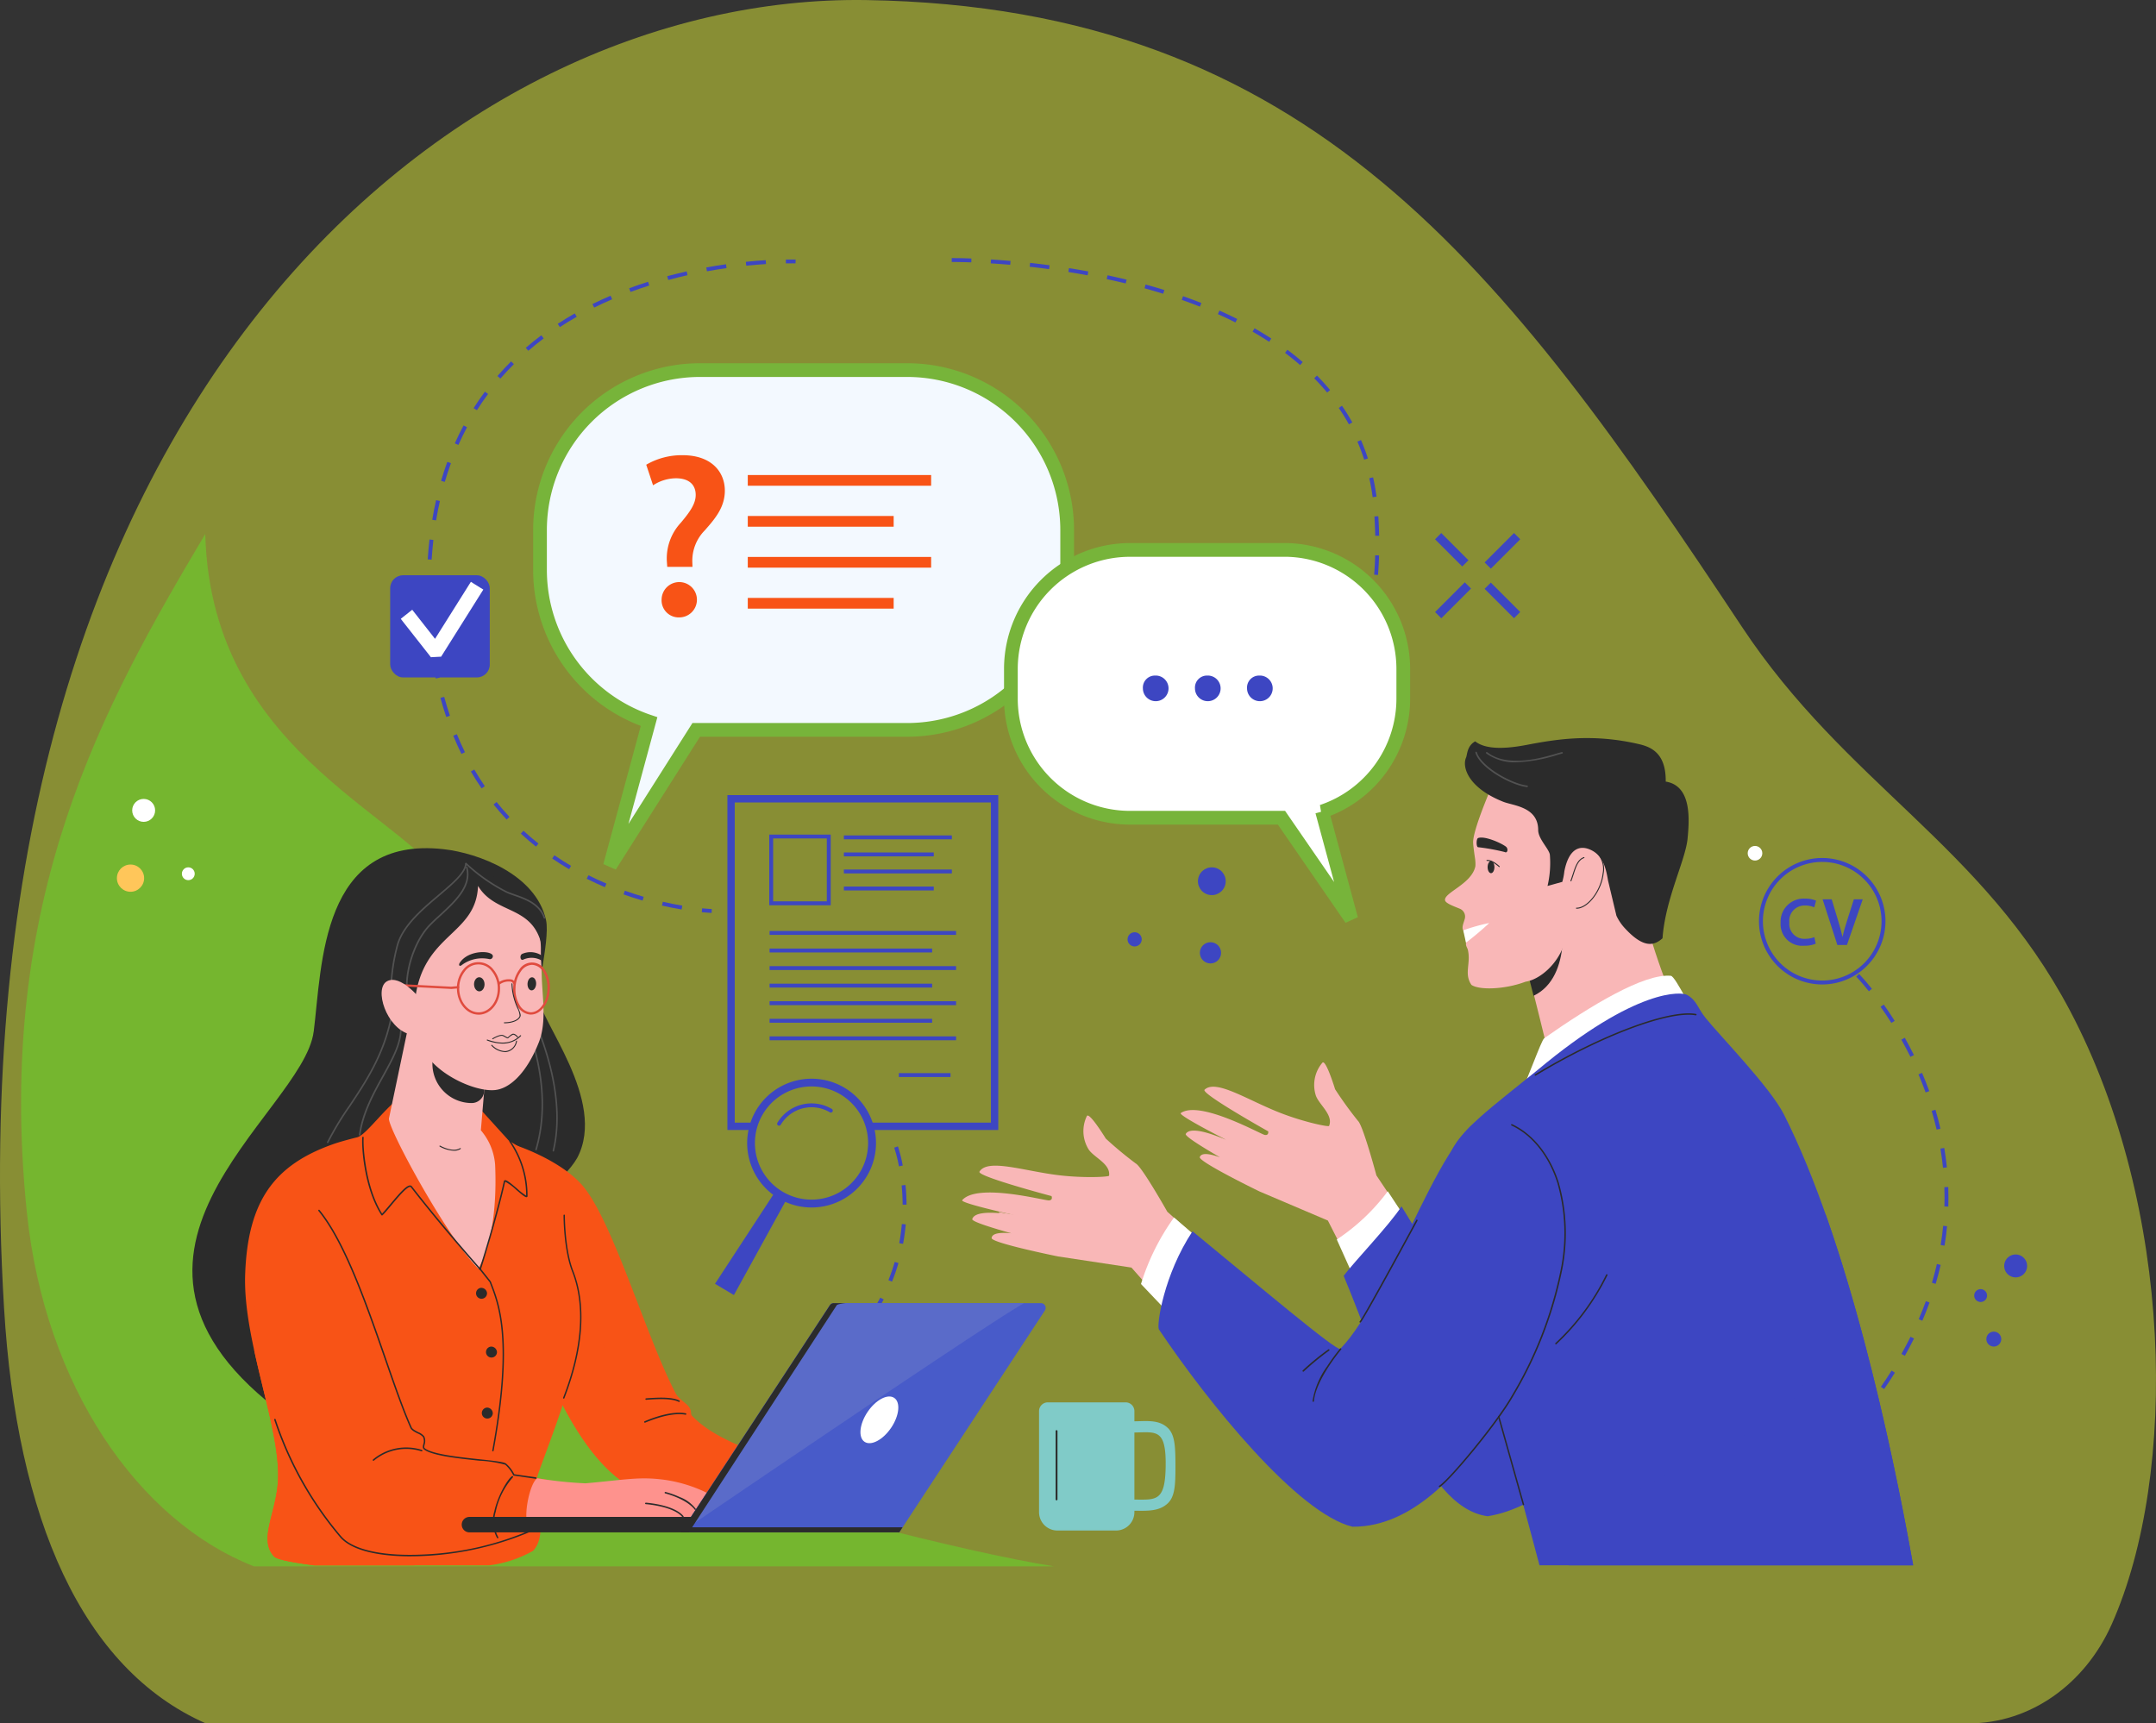 <svg xmlns="http://www.w3.org/2000/svg" width="314.285" height="251.227" viewBox="0 0 314.285 251.227">
  <rect x="0" y="0" width="314.285" height="251.227" fill="#333333" stroke="none"/>
  <g id="Grupo_114351" data-name="Grupo 114351" transform="translate(0 0)">
    <path id="Trazado_168713" data-name="Trazado 168713" d="M291.579,251.226c8.79,0,16.845-5.592,20.795-14.482,9.755-21.964,8.965-60.866-6.1-89.411-12.75-24.162-32.575-32.948-47.832-55.966C223.813,39.117,195.536,1.045,130.829.011,70.635-.949-2.8,58.365,5.117,190.668c1.846,30.789,11.392,52.593,29.386,60.558Z" transform="translate(-4.527 0)" fill="#dce736" opacity="0.507"/>
    <path id="Trazado_168714" data-name="Trazado 168714" d="M111.352,176.658C98.4,168.146,89.229,154.739,81.4,137.138c-10.581-23.784,3.507-29.58-11.845-46.215-5.238-11.83-35.828-20.048-36.689-53.19C18.1,62.6,2.161,90.923,6.852,136.566c2.612,25.391,16.267,45.076,33.117,51.663H156.622c-13.556-2.129-42.708-9.885-45.265-11.566Z" transform="translate(-2.944 40.113)" fill="#75b62f"/>
    <g id="Grupo_114324" data-name="Grupo 114324" transform="translate(209.188 77.705)">
      <rect id="Rectángulo_42439" data-name="Rectángulo 42439" width="1.284" height="6.059" transform="translate(7.226 8.134) rotate(-45)" fill="#3d46c2"/>
      <rect id="Rectángulo_42440" data-name="Rectángulo 42440" width="1.284" height="5.607" transform="translate(0 0.909) rotate(-45)" fill="#3d46c2"/>
      <rect id="Rectángulo_42441" data-name="Rectángulo 42441" width="6.124" height="1.284" transform="translate(0.005 11.517) rotate(-45)" fill="#3d46c2"/>
      <rect id="Rectángulo_42442" data-name="Rectángulo 42442" width="6.059" height="1.284" transform="translate(7.228 4.285) rotate(-45)" fill="#3d46c2"/>
    </g>
    <g id="Grupo_114325" data-name="Grupo 114325" transform="translate(65.518 142.761)">
      <rect id="Rectángulo_42443" data-name="Rectángulo 42443" width="0.587" height="3.9" transform="translate(4.647 5.064) rotate(-45)" fill="#fff"/>
      <rect id="Rectángulo_42444" data-name="Rectángulo 42444" width="0.587" height="3.607" transform="translate(0 0.415) rotate(-45)" fill="#fff"/>
      <rect id="Rectángulo_42445" data-name="Rectángulo 42445" width="3.94" height="0.587" transform="translate(0.004 7.402) rotate(-45)" fill="#fff"/>
      <rect id="Rectángulo_42446" data-name="Rectángulo 42446" width="3.895" height="0.587" transform="translate(4.653 2.755) rotate(-45)" fill="#fff"/>
    </g>
    <g id="Grupo_114326" data-name="Grupo 114326" transform="translate(51.047 164.447)">
      <path id="Trazado_168715" data-name="Trazado 168715" d="M36.554,84.142a2.6,2.6,0,1,0-3.671,0A2.594,2.594,0,0,0,36.554,84.142Z" transform="translate(-26.24 -79.709)" fill="#fff"/>
      <ellipse id="Elipse_5883" data-name="Elipse 5883" cx="1.249" cy="1.249" rx="1.249" ry="1.249" transform="translate(0 8.387) rotate(-13.23)" fill="#fff"/>
    </g>
    <ellipse id="Elipse_5884" data-name="Elipse 5884" cx="1.065" cy="1.065" rx="1.065" ry="1.065" transform="translate(254.766 123.32)" fill="#fff"/>
    <g id="Grupo_114327" data-name="Grupo 114327" transform="translate(151.464 204.434)">
      <path id="Trazado_168716" data-name="Trazado 168716" d="M96.724,102.833c-1.293-1.254-3.1-1-4.88-.98V100.37a1.278,1.278,0,0,0-1.279-1.279H79.223a1.278,1.278,0,0,0-1.279,1.279V115.1a2.677,2.677,0,0,0,2.676,2.676h8.547a2.677,2.677,0,0,0,2.676-2.676v-.209c1.8.01,3.632.139,4.91-1.124,1-.995,1.075-2.676,1.075-5.293,0-2.89-.065-4.631-1.1-5.641Zm-4.88,10.427v-9.775c3.2-.04,4.646-.6,4.557,4.99-.085,5.084-1.383,4.811-4.557,4.791Z" transform="translate(-77.944 -99.092)" fill="#80cbc8"/>
      <path id="Trazado_168717" data-name="Trazado 168717" d="M79.251,111.288a.134.134,0,0,1-.134-.134v-9.964a.134.134,0,0,1,.269,0v9.964A.134.134,0,0,1,79.251,111.288Z" transform="translate(-76.698 -97.005)" fill="#2b2b2b"/>
    </g>
    <path id="Trazado_168718" data-name="Trazado 168718" d="M66,26.151H96.207a23.322,23.322,0,0,1,23.322,23.322v5.811A23.322,23.322,0,0,1,96.207,78.6H65.453L52.881,98.429l5.7-21.038A23.328,23.328,0,0,1,42.683,55.283V49.473A23.322,23.322,0,0,1,66,26.151Z" transform="translate(36.035 27.801)" fill="#f3f9ff" stroke="#77b43a" stroke-width="2"/>
    <g id="Grupo_114328" data-name="Grupo 114328" transform="translate(94.2 66.359)">
      <path id="Trazado_168719" data-name="Trazado 168719" d="M53.252,48.437l-.06-.871A7.633,7.633,0,0,1,55.242,42c1.288-1.537,2.159-2.736,2.159-4.044,0-1.433-.91-2.4-2.816-2.428a6.178,6.178,0,0,0-3.4,1.025l-.995-3A10.282,10.282,0,0,1,55.5,32.165c4.219,0,6.149,2.458,6.149,5.169,0,2.463-1.478,4.144-2.925,5.791a6.3,6.3,0,0,0-1.816,4.6l.025.721H53.252Zm-.821,4.731A2.575,2.575,0,1,1,55,55.81,2.491,2.491,0,0,1,52.431,53.168Z" transform="translate(-50.187 -32.165)" fill="#f85316"/>
      <rect id="Rectángulo_42447" data-name="Rectángulo 42447" width="26.729" height="1.562" transform="translate(14.805 2.89)" fill="#f85316"/>
      <rect id="Rectángulo_42448" data-name="Rectángulo 42448" width="21.267" height="1.562" transform="translate(14.805 8.86)" fill="#f85316"/>
      <rect id="Rectángulo_42449" data-name="Rectángulo 42449" width="26.729" height="1.562" transform="translate(14.805 14.83)" fill="#f85316"/>
      <rect id="Rectángulo_42450" data-name="Rectángulo 42450" width="21.267" height="1.562" transform="translate(14.805 20.804)" fill="#f85316"/>
    </g>
    <g id="Grupo_114329" data-name="Grupo 114329" transform="translate(106.035 115.908)">
      <path id="Trazado_168720" data-name="Trazado 168720" d="M55.924,56.182V105h3.91l.284-1.07H56.993V57.251H94.339V103.93h-17.4l.284,1.07H95.409V56.182Z" transform="translate(-55.924 -56.182)" fill="#3d46c2"/>
      <rect id="Rectángulo_42451" data-name="Rectángulo 42451" width="7.532" height="0.567" transform="translate(24.993 40.529)" fill="#3d46c2"/>
      <path id="Trazado_168721" data-name="Trazado 168721" d="M58.88,69.275h8.965v-10.3H58.88Zm.567-9.736h7.825v9.168H59.447Z" transform="translate(-52.781 -53.216)" fill="#3d46c2"/>
      <rect id="Rectángulo_42452" data-name="Rectángulo 42452" width="15.74" height="0.567" transform="translate(16.979 5.88)" fill="#3d46c2"/>
      <rect id="Rectángulo_42453" data-name="Rectángulo 42453" width="13.104" height="0.567" transform="translate(16.979 8.363)" fill="#3d46c2"/>
      <rect id="Rectángulo_42454" data-name="Rectángulo 42454" width="15.74" height="0.567" transform="translate(16.979 10.85)" fill="#3d46c2"/>
      <rect id="Rectángulo_42455" data-name="Rectángulo 42455" width="13.104" height="0.567" transform="translate(16.979 13.332)" fill="#3d46c2"/>
      <rect id="Rectángulo_42456" data-name="Rectángulo 42456" width="27.187" height="0.567" transform="translate(6.149 19.809)" fill="#3d46c2"/>
      <rect id="Rectángulo_42457" data-name="Rectángulo 42457" width="23.695" height="0.567" transform="translate(6.149 22.371)" fill="#3d46c2"/>
      <rect id="Rectángulo_42458" data-name="Rectángulo 42458" width="27.187" height="0.567" transform="translate(6.149 24.933)" fill="#3d46c2"/>
      <rect id="Rectángulo_42459" data-name="Rectángulo 42459" width="23.695" height="0.567" transform="translate(6.149 27.49)" fill="#3d46c2"/>
      <rect id="Rectángulo_42460" data-name="Rectángulo 42460" width="27.187" height="0.567" transform="translate(6.149 30.052)" fill="#3d46c2"/>
      <rect id="Rectángulo_42461" data-name="Rectángulo 42461" width="23.695" height="0.567" transform="translate(6.149 32.614)" fill="#3d46c2"/>
      <rect id="Rectángulo_42462" data-name="Rectángulo 42462" width="27.187" height="0.567" transform="translate(6.149 35.172)" fill="#3d46c2"/>
    </g>
    <g id="Grupo_114330" data-name="Grupo 114330" transform="translate(287.786 182.876)">
      <path id="Trazado_168722" data-name="Trazado 168722" d="M146.377,89.456a1.669,1.669,0,1,0,2.288-.577A1.669,1.669,0,0,0,146.377,89.456Z" transform="translate(-141.768 -88.642)" fill="#3d46c2"/>
      <path id="Trazado_168723" data-name="Trazado 168723" d="M144.913,95.448a1.085,1.085,0,1,0,.786-1.318A1.081,1.081,0,0,0,144.913,95.448Z" transform="translate(-143.11 -82.845)" fill="#3d46c2"/>
      <path id="Trazado_168724" data-name="Trazado 168724" d="M144.153,91.547a.936.936,0,1,0,1.284-.323A.938.938,0,0,0,144.153,91.547Z" transform="translate(-144.021 -86.038)" fill="#3d46c2"/>
    </g>
    <g id="Grupo_114331" data-name="Grupo 114331" transform="translate(164.364 126.029)">
      <ellipse id="Elipse_5885" data-name="Elipse 5885" cx="1.547" cy="1.547" rx="1.547" ry="1.547" transform="translate(10.542 11.326)" fill="#3d46c2"/>
      <ellipse id="Elipse_5886" data-name="Elipse 5886" cx="2.025" cy="2.025" rx="2.025" ry="2.025" transform="translate(9.851 3.941) rotate(-76.72)" fill="#3d46c2"/>
      <ellipse id="Elipse_5887" data-name="Elipse 5887" cx="1.035" cy="1.035" rx="1.035" ry="1.035" transform="translate(0 9.873)" fill="#3d46c2"/>
    </g>
    <g id="Grupo_114332" data-name="Grupo 114332" transform="translate(62.222 37.821)">
      <path id="Trazado_168725" data-name="Trazado 168725" d="M61.462,18.907s-.512-.02-1.408,0v-.567c.905-.01,1.408,0,1.428,0Z" transform="translate(-7.72 -18.332)" fill="#3d46c2"/>
      <path id="Trazado_168726" data-name="Trazado 168726" d="M71.824,113.039c-.945-.159-1.91-.353-2.865-.572l.129-.552c.945.219,1.9.408,2.831.562l-.095.562Zm-5.686-1.3c-.935-.274-1.871-.572-2.776-.9l.189-.537c.9.318,1.821.617,2.746.886l-.159.547Zm-5.5-1.955c-.9-.383-1.791-.8-2.647-1.224l.254-.507c.846.423,1.726.831,2.617,1.209l-.224.522Zm-5.214-2.617c-.841-.493-1.672-1.02-2.463-1.562l.318-.468c.786.537,1.6,1.055,2.433,1.542l-.289.493Zm-4.816-3.288c-.761-.6-1.507-1.244-2.219-1.9l.383-.418c.7.642,1.433,1.274,2.184,1.866l-.353.448Zm-4.288-3.95c-.662-.706-1.3-1.448-1.91-2.2l.443-.358c.6.746,1.229,1.473,1.88,2.169l-.413.388Zm-3.651-4.542c-.547-.8-1.07-1.622-1.562-2.463l.493-.289c.483.826,1,1.642,1.537,2.428Zm-2.94-5.029c-.423-.861-.826-1.756-1.194-2.657l.527-.214c.363.89.761,1.771,1.179,2.622l-.512.249Zm-2.214-5.383c-.3-.905-.592-1.841-.846-2.786l.547-.149c.254.93.532,1.856.836,2.751l-.537.184ZM35.991,79.36c-.2-.93-.373-1.9-.527-2.86l.562-.09c.149.955.328,1.91.522,2.831Zm-.91-5.741c-.1-.945-.184-1.92-.249-2.9l.567-.035c.06.965.144,1.935.249,2.87l-.567.06Zm-.373-5.8c-.01-.488-.015-.98-.02-1.473v-.214c0-.408,0-.821.01-1.219l.567.01c0,.4-.01.806-.01,1.209v.214c0,.488.01.98.02,1.463l-.567.015Zm.677-5.781L34.817,62c.06-.975.149-1.95.254-2.9l.567.065c-.1.935-.189,1.9-.254,2.87Zm.652-5.721-.562-.095c.159-.965.348-1.925.562-2.856l.552.124c-.209.92-.393,1.871-.552,2.821Zm1.274-5.607-.547-.159c.274-.935.577-1.866.905-2.766l.532.194c-.323.886-.627,1.806-.9,2.731Zm1.97-5.393-.517-.229c.393-.89.826-1.771,1.279-2.617l.5.269c-.448.836-.871,1.706-1.259,2.582Zm2.706-5.064-.483-.3c.517-.816,1.075-1.627,1.652-2.4l.458.338C43.045,38.651,42.5,39.447,41.985,40.253Zm3.423-4.607-.428-.373c.632-.726,1.3-1.448,1.99-2.134l.4.4c-.677.677-1.338,1.383-1.96,2.1Zm4.069-4.054-.373-.433c.726-.627,1.492-1.244,2.273-1.826l.343.453c-.771.577-1.522,1.184-2.239,1.8Zm4.6-3.452-.313-.478c.8-.522,1.642-1.035,2.487-1.517l.284.492c-.841.478-1.667.98-2.458,1.5Zm5-2.851-.254-.507c.856-.423,1.746-.836,2.647-1.219l.224.522c-.89.383-1.771.786-2.617,1.209Zm5.3-2.278-.2-.532c.9-.333,1.826-.652,2.756-.945l.174.542c-.925.294-1.841.607-2.731.935Zm5.5-1.746-.149-.547c.925-.249,1.88-.483,2.831-.7l.124.557c-.945.209-1.885.443-2.806.691ZM75.52,20l-.1-.557c.95-.174,1.915-.328,2.875-.463l.08.562c-.955.134-1.915.289-2.856.463Zm5.726-.811-.06-.567c.975-.1,1.95-.179,2.905-.239l.035.567c-.945.06-1.915.134-2.885.234Z" transform="translate(-34.687 -18.276)" fill="#3d46c2"/>
      <path id="Trazado_168727" data-name="Trazado 168727" d="M55.551,64.852s-.532-.015-1.438-.1l.055-.567c.886.085,1.393.1,1.4.1l-.015.567Z" transform="translate(-14.036 30.408)" fill="#3d46c2"/>
    </g>
    <g id="Grupo_114333" data-name="Grupo 114333" transform="translate(56.879 83.861)">
      <rect id="Rectángulo_42463" data-name="Rectángulo 42463" width="14.516" height="14.894" rx="1.878" fill="#3d46c2"/>
      <path id="Trazado_168728" data-name="Trazado 168728" d="M44.513,42.016l-1.084-.677-.358-.229-.229.358-5,7.955-3.059-3.9-.264-.338-.338.264-1,.791-.333.264.259.338,4,5.089.134.174.224-.015,1.045-.055.219-.01.119-.189,5.806-9.233.229-.363Z" transform="translate(-31.305 -40.156)" fill="#fff"/>
    </g>
    <path id="Trazado_168729" data-name="Trazado 168729" d="M64.731,110.251l-.408-.393c.657-.682,1.283-1.393,1.866-2.109l.443.358c-.592.731-1.229,1.453-1.9,2.149Zm3.592-4.462-.473-.313c.517-.786,1-1.6,1.433-2.423l.5.264c-.443.836-.935,1.667-1.463,2.467Zm2.671-5.069-.527-.214a27.943,27.943,0,0,0,.92-2.656l.547.159A28.616,28.616,0,0,1,70.994,100.719ZM72.6,95.212l-.557-.1c.169-.915.3-1.851.383-2.791l.567.05c-.085.955-.214,1.91-.388,2.846Zm-.06-5.706c0-.935-.055-1.88-.144-2.816l.567-.055c.09.95.139,1.915.144,2.865h-.567ZM72,83.91a20.046,20.046,0,0,0-.687-2.716L71.849,81a20.987,20.987,0,0,1,.706,2.8L72,83.915Z" transform="translate(59.039 86.114)" fill="#3d46c2"/>
    <path id="Trazado_168730" data-name="Trazado 168730" d="M104.366,92.507h-.383V91.94h.383c.8,0,1.622-.03,2.443-.085l.04.567c-.836.06-1.672.09-2.482.09Zm5.338-.4-.085-.562c.94-.139,1.871-.318,2.771-.532l.129.552c-.915.214-1.866.4-2.816.542Zm5.582-1.323-.179-.537c.9-.3,1.786-.642,2.627-1.015l.229.517C117.1,90.135,116.2,90.483,115.285,90.786Zm5.238-2.338-.284-.493a24.489,24.489,0,0,0,2.348-1.542l.338.458A25.637,25.637,0,0,1,120.524,88.448Zm4.607-3.418-.388-.413a24.161,24.161,0,0,0,1.93-2.04l.438.368a24.452,24.452,0,0,1-1.975,2.084Zm3.691-4.388-.473-.313a25.745,25.745,0,0,0,1.418-2.423l.507.259a26.821,26.821,0,0,1-1.448,2.472Zm2.637-5.084-.527-.209c.338-.851.647-1.746.92-2.657l.547.164c-.279.93-.592,1.836-.935,2.706Zm1.642-5.477-.557-.119c.194-.9.358-1.831.493-2.776l.562.08C133.463,68.226,133.294,69.171,133.1,70.081Zm.816-5.651-.567-.045c.075-.915.124-1.866.149-2.821l.567.015c-.025.965-.08,1.925-.154,2.851Zm-.408-5.7c-.02-.92-.06-1.871-.119-2.831l.567-.035c.06.965.1,1.925.119,2.851l-.567.01Zm-.378-5.641c-.124-.935-.289-1.866-.492-2.766l.557-.124c.2.915.373,1.866.5,2.816ZM131.9,47.615c-.289-.89-.622-1.771-.99-2.627l.522-.224c.378.871.716,1.771,1.01,2.676l-.542.174Zm-2.229-5.144c-.448-.811-.945-1.617-1.478-2.388l.468-.323c.542.786,1.045,1.607,1.507,2.433l-.5.274ZM126.5,37.84c-.587-.711-1.224-1.408-1.885-2.084l.4-.4c.672.687,1.318,1.4,1.915,2.119l-.438.363Zm-3.94-4.015c-.7-.607-1.438-1.2-2.2-1.776l.343-.453c.776.582,1.527,1.184,2.234,1.8l-.373.428Zm-4.517-3.393c-.771-.5-1.582-1-2.413-1.473l.284-.492c.836.478,1.657.98,2.443,1.492l-.308.478Zm-4.91-2.816c-.826-.418-1.691-.826-2.562-1.214l.229-.517c.881.393,1.751.806,2.587,1.224Zm-5.179-2.308c-.861-.338-1.751-.672-2.652-.985l.189-.537c.91.318,1.806.652,2.676.995l-.209.527Zm-5.348-1.875c-.886-.274-1.806-.542-2.726-.8l.149-.547c.925.254,1.851.522,2.741.8l-.169.542Zm-5.472-1.507c-.905-.219-1.836-.433-2.771-.627l.119-.557c.94.2,1.875.413,2.786.632l-.134.552Zm-5.557-1.184c-.92-.169-1.866-.333-2.8-.483l.09-.562c.94.149,1.89.313,2.816.483l-.1.557Zm-5.617-.9c-.935-.124-1.88-.244-2.826-.343l.065-.567c.945.1,1.9.219,2.836.348l-.075.562Zm-5.656-.627c-.95-.085-1.905-.154-2.841-.214l.035-.567c.94.06,1.9.134,2.851.214l-.05.567Zm-5.681-.358c-1.378-.05-2.323-.055-2.662-.055h-.189v-.567h.189c.343,0,1.293,0,2.681.06l-.02.567Z" transform="translate(66.963 19.391)" fill="#3d46c2"/>
    <g id="Grupo_114335" data-name="Grupo 114335" transform="translate(147.36 80.164)">
      <path id="Trazado_168731" data-name="Trazado 168731" d="M115.793,38.861H93.312A17.356,17.356,0,0,0,75.955,56.218v4.323A17.356,17.356,0,0,0,93.312,77.9H115.4l10.163,14.755-4.239-15.661a17.361,17.361,0,0,0,11.83-16.456V56.213A17.356,17.356,0,0,0,115.8,38.856Z" transform="translate(-75.955 -38.856)" fill="#fff" stroke="#77b43a" stroke-width="2"/>
      <g id="Grupo_114334" data-name="Grupo 114334" transform="translate(19.242 18.322)">
        <path id="Trazado_168732" data-name="Trazado 168732" d="M85.282,49.6a1.752,1.752,0,0,1,1.776-1.866A1.869,1.869,0,1,1,85.282,49.6Z" transform="translate(-85.282 -47.737)" fill="#3d46c2"/>
        <path id="Trazado_168733" data-name="Trazado 168733" d="M88.962,49.6a1.752,1.752,0,0,1,1.776-1.866A1.869,1.869,0,1,1,88.962,49.6Z" transform="translate(-81.37 -47.737)" fill="#3d46c2"/>
        <path id="Trazado_168734" data-name="Trazado 168734" d="M92.641,49.6a1.752,1.752,0,0,1,1.776-1.866A1.869,1.869,0,1,1,92.641,49.6Z" transform="translate(-77.458 -47.737)" fill="#3d46c2"/>
      </g>
    </g>
    <g id="Grupo_114336" data-name="Grupo 114336" transform="translate(104.229 157.249)">
      <path id="Trazado_168735" data-name="Trazado 168735" d="M73.918,77.538a9.4,9.4,0,0,0-12.865,3.268h0a9.4,9.4,0,0,0,2.477,12.342l-8.482,12.974,2.756,1.642,7.477-13.591a9.386,9.386,0,0,0,8.641-16.631Zm2.288,12.283a8.249,8.249,0,1,1-14.178-8.437h0a8.249,8.249,0,0,1,14.178,8.437Z" transform="translate(-55.049 -76.221)" fill="#3d46c2"/>
      <path id="Trazado_168736" data-name="Trazado 168736" d="M67.412,78.778a5.8,5.8,0,0,0-7.935,2.015.284.284,0,0,0,.1.388.3.3,0,0,0,.144.04.288.288,0,0,0,.244-.139,5.229,5.229,0,0,1,7.159-1.816.283.283,0,0,0,.289-.488Z" transform="translate(-50.383 -74.366)" fill="#3d46c2"/>
    </g>
    <path id="Trazado_168737" data-name="Trazado 168737" d="M132.4,142.2l-.388-.413c.692-.652,1.378-1.313,2.04-1.97l.4.4c-.662.662-1.353,1.328-2.05,1.98Zm4.039-4.025-.413-.388c.652-.691,1.293-1.4,1.91-2.094l.428.378c-.617.7-1.264,1.413-1.92,2.109Zm3.771-4.283-.438-.358c.6-.736,1.189-1.482,1.751-2.224l.453.343c-.562.746-1.159,1.5-1.766,2.244Zm3.438-4.557-.468-.323c.542-.781,1.065-1.577,1.557-2.363l.483.3C144.727,127.748,144.2,128.554,143.652,129.34Zm3.03-4.84-.5-.279c.463-.826.91-1.667,1.323-2.5l.507.254c-.418.841-.866,1.691-1.338,2.527Zm2.537-5.119-.522-.224c.373-.871.726-1.751,1.045-2.627l.532.194C149.95,117.61,149.6,118.5,149.219,119.381Zm1.955-5.373-.547-.164c.269-.9.512-1.821.721-2.731l.552.129c-.214.92-.458,1.851-.731,2.766Zm1.284-5.572-.562-.09c.154-.93.274-1.871.368-2.8l.567.055c-.09.94-.214,1.9-.368,2.836Zm.552-5.691-.567-.02c.015-.433.02-.876.02-1.3,0-.5-.01-1.015-.025-1.517l.567-.02c.02.512.025,1.03.025,1.537C153.03,101.86,153.025,102.3,153.01,102.745Zm-.771-5.656c-.095-.93-.219-1.87-.378-2.8l.562-.095c.159.94.284,1.9.383,2.836Zm-.93-5.572c-.209-.91-.453-1.826-.721-2.731l.547-.164c.274.915.517,1.846.731,2.766l-.552.129ZM149.7,86.1c-.318-.876-.667-1.761-1.04-2.632l.522-.224c.373.876.726,1.771,1.05,2.662l-.537.194Zm-2.219-5.2c-.413-.836-.856-1.681-1.318-2.5l.5-.279c.468.831.915,1.681,1.333,2.532l-.512.254Zm-2.771-4.935c-.5-.8-1.035-1.592-1.577-2.353l.463-.328c.547.771,1.085,1.572,1.592,2.378l-.482.3Zm-3.278-4.612c-1.1-1.378-1.841-2.129-1.846-2.139l.4-.4c.03.03.761.776,1.885,2.179l-.443.353Z" transform="translate(131.002 73.158)" fill="#3d46c2"/>
    <g id="Grupo_114338" data-name="Grupo 114338" transform="translate(17.041 116.465)">
      <g id="Grupo_114337" data-name="Grupo 114337" transform="translate(2.229)">
        <ellipse id="Elipse_5888" data-name="Elipse 5888" cx="1.672" cy="1.672" rx="1.672" ry="1.672" fill="#fff"/>
        <ellipse id="Elipse_5889" data-name="Elipse 5889" cx="0.935" cy="0.935" rx="0.935" ry="0.935" transform="translate(7.243 9.974)" fill="#fff"/>
      </g>
      <ellipse id="Elipse_5890" data-name="Elipse 5890" cx="1.985" cy="1.985" rx="1.985" ry="1.985" transform="translate(0 9.566)" fill="#ffc65a"/>
    </g>
    <g id="Grupo_114340" data-name="Grupo 114340" transform="translate(256.412 125.077)">
      <path id="Trazado_168738" data-name="Trazado 168738" d="M138.032,79.062a9.218,9.218,0,1,1,9.218-9.218A9.227,9.227,0,0,1,138.032,79.062Zm0-17.864a8.646,8.646,0,1,0,8.646,8.646A8.655,8.655,0,0,0,138.032,61.2Z" transform="translate(-128.814 -60.626)" fill="#3d46c2"/>
      <g id="Grupo_114339" data-name="Grupo 114339" transform="translate(3.154 5.925)">
        <path id="Trazado_168739" data-name="Trazado 168739" d="M135.467,70.065a4.3,4.3,0,0,1-1.726.3,3.147,3.147,0,0,1-3.4-3.353A3.352,3.352,0,0,1,133.9,63.5a3.76,3.76,0,0,1,1.612.294l-.264.97a3.18,3.18,0,0,0-1.3-.259,2.214,2.214,0,0,0-2.333,2.448,2.178,2.178,0,0,0,2.318,2.4,3.537,3.537,0,0,0,1.328-.244l.2.96Z" transform="translate(-130.343 -63.498)" fill="#3d46c2"/>
        <path id="Trazado_168740" data-name="Trazado 168740" d="M135.463,70.207l-2.154-6.656h1.328l.91,3.025c.259.841.478,1.617.652,2.423h.02c.174-.786.418-1.6.677-2.408l.97-3.045h1.293l-2.3,6.656h-1.393Z" transform="translate(-127.19 -63.447)" fill="#3d46c2"/>
      </g>
    </g>
    <g id="Grupo_114345" data-name="Grupo 114345" transform="translate(28.048 123.646)">
      <path id="Trazado_168741" data-name="Trazado 168741" d="M51.957,70.6c.025,3.3,10.069,15.123,5.651,23.481-3.831,6.781-23.859,17.4-23.859,17.4C34.092,90,51.932,67.293,51.957,70.6Z" transform="translate(-1.51 -48.939)" fill="#2b2b2b"/>
      <path id="Trazado_168742" data-name="Trazado 168742" d="M45.126,91.412H45.1a.113.113,0,0,1-.085-.134c1.786-7.467-1.408-15.611-2.463-18.287a3.956,3.956,0,0,1-.333-.97.113.113,0,0,1,.124-.1.111.111,0,0,1,.1.119,7.567,7.567,0,0,0,.318.866c1.055,2.691,4.273,10.885,2.467,18.422a.112.112,0,0,1-.109.085Z" transform="translate(7.494 -47.189)" fill="#525252"/>
      <path id="Trazado_168743" data-name="Trazado 168743" d="M43.122,90.779h-.03a.108.108,0,0,1-.075-.139c2.234-7.6-.244-14.964-1.06-17.382a3.293,3.293,0,0,1-.234-.811.113.113,0,0,1,.124-.1.111.111,0,0,1,.1.119,6.042,6.042,0,0,0,.224.721c.821,2.438,3.318,9.85,1.065,17.516a.112.112,0,0,1-.109.08Z" transform="translate(6.966 -46.735)" fill="#525252"/>
      <path id="Trazado_168744" data-name="Trazado 168744" d="M35.8,86.67c-1.522,12.138-37.4,33.157-2.4,57.2,5.273,3.622,20.123-40.644,25.506-41.36,3.7-.493,2.2-7.2,3.85-13.516,1.214-4.666,5.94-8.756,6.422-11.91.274-1.8.841-5.1.493-6.666-1.5-6.716-9.945-9.775-14.894-10.333C36.84,58.05,37.029,76.944,35.805,86.675Z" transform="translate(-18.123 -59.933)" fill="#2b2b2b"/>
      <path id="Trazado_168745" data-name="Trazado 168745" d="M40.9,80.9s6.243,1.985,9.646,5.661c4.532,4.9,9.487,22.371,13.82,30.56.453.856,1.517,1.383,1.955,2.01.478.687.075,1.01.532,1.363,3.1,3.189,7.895,4.532,11.805,6.512.368.184,1.771,2.144,2.1,2.323a30.555,30.555,0,0,0,3.522,1.686l-2.259,5.756s-1.234-.1-3.542-.164c-.348-.01-3.706.572-4.084.517-4.348-.632-9.084-2.98-15.671-5.93-9.328-4.179-14.909-22.058-14.909-22.058L40.9,80.9Z" transform="translate(6.088 -37.642)" fill="#f85316"/>
      <path id="Trazado_168746" data-name="Trazado 168746" d="M46.429,85.837,42.309,103.89s5.253,16.83,14.089,21.645c-3.925-8.422-1.572-9.731-2.5-14.894-1.458-8.064-7.039-17.417-7.462-24.809Z" transform="translate(7.59 -32.4)" fill="#f85316"/>
      <path id="Trazado_168747" data-name="Trazado 168747" d="M26.647,134.135c-.234,4.85-2.93,8.7-.532,11.188.6.463,2.761.831,5.781,1.249H57.426a17.454,17.454,0,0,0,6.393-2.114c2.428-2.507.03-8.293.418-10.129s5.318-13.392,6.353-20.436c.313-2.119.866-5.641-1.627-12.392-.975-2.642,0-6.681-.89-8.9a13.478,13.478,0,0,0-6.154-6.97l-1.6-.945-6.6-7.278s-5.373-1.781-8.9.652c-2.662,1.836-5.313,5.786-6.641,6.114-1.408.353-2.632.691-3.472.99-8.5,3-12.477,8.159-12.85,19.028-.333,9.736,5.159,22.207,4.791,29.943Z" transform="translate(-14.168 -42.024)" fill="#f85316"/>
      <path id="Trazado_168748" data-name="Trazado 168748" d="M41.932,122.839a97.331,97.331,0,0,1-11.5-13.5,72.515,72.515,0,0,1-7.288-12.487c-.224-.5-.448-.995-.667-1.492,1.5,6.97,3.731,13.994,3.492,19.019-.234,4.85-2.93,8.7-.532,11.188.6.463,2.761.831,5.781,1.249H45.828c-.751-.831-1.482-1.537-2.2-2.4C43.057,123.9,42.49,123.377,41.932,122.839Z" transform="translate(-13.494 -22.267)" fill="#f85316"/>
      <path id="Trazado_168749" data-name="Trazado 168749" d="M45.41,87.477h0l1.224-14.556-11.885-.209L32.018,85.726c-.328,1.169,8.5,17.491,13.029,21.929,2.079-3.726,2.691-9.527,2.443-15.138a8.7,8.7,0,0,0-2.079-5.039Z" transform="translate(-3.361 -46.348)" fill="#f9b7b7"/>
      <path id="Trazado_168750" data-name="Trazado 168750" d="M42.617,81.807l.751-8.92-8.288-.144v5a5.727,5.727,0,0,0,5.726,5.726h0a1.824,1.824,0,0,0,1.816-1.667Z" transform="translate(-0.095 -46.314)" fill="#2b2b2b"/>
      <path id="Trazado_168751" data-name="Trazado 168751" d="M33.26,78.951a17.286,17.286,0,0,0,4.084,9.671c2.423,2.637,6.7,4.373,9.144,4.2,2.264-.159,4.736-2.512,6.492-6.935,1.2-3.03.5-6.626.428-9.925-.02-1.089-.134-2.443-.119-3.482.119-6.89-5.825-10.865-10.527-10.243-10.616,1.408-10.507,9.243-9.507,16.72Z" transform="translate(-2.493 -57.552)" fill="#f9b7b7"/>
      <path id="Trazado_168752" data-name="Trazado 168752" d="M36.222,80.221c-.915.726-3.96-2.1-4.154-2.736-2.492-8.119,6.174-15.049,12.163-15.755A10.166,10.166,0,0,1,54.7,72.292c-1.343-6.019-6.741-4.477-9.3-8.731C45.117,70.809,37.307,70.461,36.222,80.221Z" transform="translate(-3.764 -58.061)" fill="#2b2b2b"/>
      <g id="Grupo_114341" data-name="Grupo 114341" transform="translate(41.054 18.817)">
        <path id="Trazado_168753" data-name="Trazado 168753" d="M41.8,69.972c-.03.527.224.97.572.99s.652-.388.682-.915-.224-.97-.572-.99S41.834,69.444,41.8,69.972Z" transform="translate(-34.004 -69.051)" fill="#2b2b2b"/>
        <path id="Trazado_168754" data-name="Trazado 168754" d="M38.022,70.093c.01.567.358,1.02.781,1.015s.756-.473.751-1.04-.358-1.02-.781-1.015S38.017,69.526,38.022,70.093Z" transform="translate(-38.022 -69.054)" fill="#2b2b2b"/>
      </g>
      <g id="Grupo_114342" data-name="Grupo 114342" transform="translate(38.561 16.613)">
        <path id="Trazado_168755" data-name="Trazado 168755" d="M43.373,75.6h-.085a2.333,2.333,0,0,1-1.856-1.219,4.737,4.737,0,0,1-.642-2.691h0a4.741,4.741,0,0,1,.881-2.627,2.17,2.17,0,0,1,3.811.169,4.737,4.737,0,0,1,.642,2.691c-.09,2.05-1.318,3.676-2.751,3.676Zm.169-7.253a2.039,2.039,0,0,0-1.6.92,4.366,4.366,0,0,0-.811,2.438h0a4.395,4.395,0,0,0,.592,2.5,2.019,2.019,0,0,0,1.582,1.06c1.283.05,2.4-1.448,2.482-3.353a4.395,4.395,0,0,0-.592-2.5,2.019,2.019,0,0,0-1.582-1.06h-.07ZM40.96,71.7Z" transform="translate(-32.592 -67.955)" fill="#e04b3e"/>
        <path id="Trazado_168756" data-name="Trazado 168756" d="M39.973,75.642c-1.716,0-3.129-1.686-3.159-3.786a4.252,4.252,0,0,1,.871-2.706,2.767,2.767,0,0,1,4.467-.06,4.266,4.266,0,0,1,.945,2.681c.03,2.109-1.353,3.85-3.089,3.875h-.035Zm-2.826-3.791c.025,1.91,1.288,3.452,2.826,3.452h.035c1.547-.02,2.786-1.607,2.756-3.532a3.95,3.95,0,0,0-.871-2.472,2.432,2.432,0,0,0-3.945.06,3.933,3.933,0,0,0-.8,2.492Z" transform="translate(-36.814 -67.985)" fill="#e04b3e"/>
      </g>
      <path id="Trazado_168757" data-name="Trazado 168757" d="M41.218,74.369a6.664,6.664,0,0,1-2.244-.448.071.071,0,1,1,.045-.134c2.706.975,4.025.114,4.781-.617a.07.07,0,0,1,.1.1,3.7,3.7,0,0,1-2.686,1.1Z" transform="translate(3.994 -45.881)" fill="#2b2b2b"/>
      <path id="Trazado_168758" data-name="Trazado 168758" d="M37.312,69.2c-.328.214-.438-.07-.259-.348,1.308-2.055,5.139-1.826,4.816-.861a.424.424,0,0,1-.468.313,4.962,4.962,0,0,0-4.084.89Z" transform="translate(1.911 -52.127)" fill="#2b2b2b"/>
      <path id="Trazado_168759" data-name="Trazado 168759" d="M44.365,67.746a2.976,2.976,0,0,0-2.771-.234c-.458.164-.343,1.05.1.861a2.887,2.887,0,0,1,2.666.109Z" transform="translate(6.519 -52.118)" fill="#2b2b2b"/>
      <path id="Trazado_168760" data-name="Trazado 168760" d="M40.234,75.306H40.2a.071.071,0,0,1-.07-.07.068.068,0,0,1,.07-.07h.03c.915,0,1.98-.289,2.189-.925a2.646,2.646,0,0,0-.323-1.114,9.26,9.26,0,0,1-.861-3.577.068.068,0,0,1,.07-.07h0a.071.071,0,0,1,.07.07,9.157,9.157,0,0,0,.851,3.522c.239.592.4.985.328,1.209-.229.706-1.358,1.025-2.323,1.025Z" transform="translate(5.278 -49.783)" fill="#2b2b2b"/>
      <path id="Trazado_168761" data-name="Trazado 168761" d="M36.564,86.063c5.98,7.691,7.119,34.311,10.845,37.211,1.418,1.1,3.537,1.806,8.532,2.144a7.278,7.278,0,0,1,3.94,1.746c2.841.647,4.184.642,5.542.985,5.452,1.383-.691,6.86-.691,6.86s-20.979,9.815-29.177,1.428c-13.686-14.009-13.676-35.813-12.706-44.091.667-5.656,6.82-15.148,13.715-6.278Z" transform="translate(-13.488 -36.004)" fill="#f85316"/>
      <path id="Trazado_168762" data-name="Trazado 168762" d="M58.722,124.7h-.015l-3.2-.463a.11.11,0,0,1-.08-.06,4.846,4.846,0,0,0-1.159-1.527,16.987,16.987,0,0,0-3.756-.587c-3.074-.323-6.9-.726-8.084-1.642-.239-.184-.174-.473-.1-.776a1.381,1.381,0,0,0-.05-1.04,2.132,2.132,0,0,0-.771-.512c-.448-.229-.91-.463-1.06-.8-1.134-2.522-2.388-6.134-3.716-9.959-2.776-8-5.92-17.068-9.691-21.68a.106.106,0,1,1,.164-.134c3.791,4.641,6.945,13.73,9.726,21.745,1.323,3.821,2.577,7.427,3.706,9.94.119.264.567.492.965.7a2.131,2.131,0,0,1,.856.6,1.565,1.565,0,0,1,.07,1.189c-.065.294-.1.463.025.562,1.129.876,5.084,1.293,7.975,1.6,2.269.239,3.567.388,3.87.632a4.98,4.98,0,0,1,1.194,1.547l3.144.453a.1.1,0,0,1-.015.209Z" transform="translate(-8.669 -32.771)" fill="#2b2b2b"/>
      <path id="Trazado_168763" data-name="Trazado 168763" d="M43.709,120.3c-4.567,0-8.457-.836-10.158-2.731A51.3,51.3,0,0,1,23.909,100.4a.105.105,0,1,1,.2-.07,51.179,51.179,0,0,0,9.6,17.1c1.746,1.945,6.124,2.89,12.009,2.6a44.006,44.006,0,0,0,15.7-3.617.112.112,0,0,1,.144.05.113.113,0,0,1-.05.144,45.281,45.281,0,0,1-17.8,3.691Z" transform="translate(-11.978 -17.067)" fill="#2b2b2b"/>
      <path id="Trazado_168764" data-name="Trazado 168764" d="M50.369,105.191c5.98-.532,7.92-1.03,11.75-.473a20.667,20.667,0,0,1,11.119,5.487l-19.461.134c-4.263.473-9.024,1.065-11.482,1.393-1.313-.7-.144-6.636,1.035-7.278a58.392,58.392,0,0,0,7.044.741Z" transform="translate(6.958 -12.603)" fill="#fe928d"/>
      <path id="Trazado_168765" data-name="Trazado 168765" d="M44.422,112.649a.16.16,0,0,1-.04,0,.1.1,0,0,1-.06-.139c2.771-7.139,3.224-13.5,1.3-18.387-1.254-3.189-1.244-8.144-1.244-8.193a.105.105,0,0,1,.1-.1h0a.106.106,0,0,1,.1.109c0,.05-.01,4.965,1.229,8.114,1.94,4.94,1.492,11.352-1.3,18.541a.108.108,0,0,1-.1.07Z" transform="translate(9.72 -32.413)" fill="#2b2b2b"/>
      <path id="Trazado_168766" data-name="Trazado 168766" d="M30.967,104.211a.1.1,0,0,1-.075-.03.108.108,0,0,1,0-.149,7.549,7.549,0,0,1,7.139-1.408.108.108,0,0,1,.075.129.111.111,0,0,1-.134.075,7.353,7.353,0,0,0-6.93,1.358.11.11,0,0,1-.075.03Z" transform="translate(-4.579 -14.906)" fill="#2b2b2b"/>
      <path id="Trazado_168767" data-name="Trazado 168767" d="M40.038,113.367a.1.1,0,0,1-.09-.05,5.026,5.026,0,0,1-.393-3.875c.522-2.378,1.985-4.746,2.577-5.124a.108.108,0,0,1,.114.184,10.964,10.964,0,0,0-2.482,4.99,4.83,4.83,0,0,0,.368,3.716.111.111,0,0,1-.03.149.133.133,0,0,1-.06.015Z" transform="translate(4.454 -12.765)" fill="#2b2b2b"/>
      <path id="Trazado_168768" data-name="Trazado 168768" d="M50.15,101.278a.114.114,0,0,1-.1-.065.1.1,0,0,1,.055-.139c1.706-.721,4.129-1.507,6-1.169a.106.106,0,0,1-.04.209c-1.91-.348-4.5.577-5.875,1.159a.153.153,0,0,1-.04.01Z" transform="translate(15.808 -17.525)" fill="#2b2b2b"/>
      <path id="Trazado_168769" data-name="Trazado 168769" d="M55.035,99.384a.133.133,0,0,1-.05-.01c-1.124-.562-3.373-.4-4.721-.3h-.02a.106.106,0,0,1-.114-.1.11.11,0,0,1,.1-.114h.02c1.458-.1,3.656-.264,4.831.323a.107.107,0,0,1,.05.144A.1.1,0,0,1,55.035,99.384Z" transform="translate(15.903 -18.661)" fill="#2b2b2b"/>
      <path id="Trazado_168770" data-name="Trazado 168770" d="M40.416,116.345H40.4a.1.1,0,0,1-.085-.124c2.925-16,.9-21.222-.308-24.337l-.075-.194-1.542-1.94a.106.106,0,1,1,.164-.134L40.1,91.57l.015.03.08.209c1.219,3.139,3.258,8.392.318,24.451a.111.111,0,0,1-.1.09Z" transform="translate(3.394 -28.418)" fill="#2b2b2b"/>
      <path id="Trazado_168771" data-name="Trazado 168771" d="M33.48,80.087A.116.116,0,0,1,33.371,80c-.617-2.567.647-7.616,3.194-10.278.448-.468.97-.95,1.527-1.458,2.154-1.98,4.6-4.229,3.865-6.89a.113.113,0,0,1,.219-.06c.771,2.8-1.726,5.089-3.925,7.114-.552.507-1.07.985-1.512,1.448C34.241,72.5,33,77.441,33.6,79.953a.113.113,0,0,1-.085.134H33.49Z" transform="translate(-2.077 -58.549)" fill="#525252"/>
      <path id="Trazado_168772" data-name="Trazado 168772" d="M30,88.371h-.015a.111.111,0,0,1-.095-.124c.438-3.194,2.015-6.054,3.413-8.576,1.368-2.477,2.662-4.821,2.582-6.975a.112.112,0,0,1,.224,0c.085,2.219-1.224,4.587-2.607,7.094s-2.955,5.348-3.383,8.5a.112.112,0,0,1-.109.095Z" transform="translate(-5.618 -46.486)" fill="#525252"/>
      <path id="Trazado_168773" data-name="Trazado 168773" d="M27.743,101.819a.12.12,0,0,1-.05-.01.115.115,0,0,1-.055-.149,43.581,43.581,0,0,1,3.2-5.308c2.254-3.373,4.806-7.193,5.96-12.442a12.144,12.144,0,0,0,.075-2.259,27.855,27.855,0,0,1,.955-8.82c.841-2.821,3.612-5.169,6.059-7.238,2.03-1.721,3.786-3.209,3.885-4.517A.112.112,0,1,1,48,61.09c-.109,1.4-1.9,2.915-3.965,4.671-2.423,2.05-5.164,4.378-5.99,7.134a27.68,27.68,0,0,0-.945,8.756,11.492,11.492,0,0,1-.08,2.313c-1.164,5.283-3.731,9.124-5.995,12.516a43.255,43.255,0,0,0-3.184,5.278.114.114,0,0,1-.1.065Z" transform="translate(-8.016 -58.829)" fill="#525252"/>
      <path id="Trazado_168774" data-name="Trazado 168774" d="M63.218,108.579s-.045-.01-.055-.03c-1.249-1.686-6.263-3.2-6.313-3.219a.072.072,0,0,1,.04-.139c.209.065,5.109,1.547,6.388,3.268a.072.072,0,0,1-.015.1.079.079,0,0,1-.04.015Z" transform="translate(22.992 -11.822)" fill="#2b2b2b"/>
      <path id="Trazado_168775" data-name="Trazado 168775" d="M61.443,108.065a.154.154,0,0,1-.055-.025c-1.736-1.995-5.9-2.06-5.94-2.06a.071.071,0,0,1-.07-.07.068.068,0,0,1,.07-.07h0c.045,0,4.268.07,6.044,2.109a.071.071,0,0,1,0,.1.089.089,0,0,1-.045.02Z" transform="translate(21.483 -11.129)" fill="#2b2b2b"/>
      <path id="Trazado_168776" data-name="Trazado 168776" d="M48.938,69.107a.112.112,0,0,1-.1-.075c-.691-2-2.686-2.7-4.288-3.263-.443-.154-.866-.3-1.2-.463a25.647,25.647,0,0,1-5.91-4.144A.113.113,0,0,1,37.591,61a25.576,25.576,0,0,0,5.85,4.1c.328.154.746.3,1.184.453,1.562.547,3.7,1.293,4.428,3.4a.113.113,0,0,1-.07.144c-.01,0-.025,0-.035,0Z" transform="translate(2.369 -58.831)" fill="#525252"/>
      <path id="Trazado_168777" data-name="Trazado 168777" d="M47.329,99.756a.117.117,0,0,1-.08-.035c-.055-.06-5.557-6.238-10.034-12.034a.145.145,0,0,0-.1-.055c-.493,0-1.771,1.517-2.7,2.632-.507.607-.985,1.179-1.323,1.5A.111.111,0,0,1,33,91.8a.1.1,0,0,1-.08-.05c-2.542-3.935-2.91-10.039-2.786-11.328a.1.1,0,0,1,.114-.095.105.105,0,0,1,.095.114c-.119,1.209.269,7.243,2.681,11.079.323-.328.756-.846,1.214-1.393,1.323-1.582,2.308-2.706,2.86-2.706h.01a.332.332,0,0,1,.269.134c4.1,5.3,9.059,10.93,9.9,11.885.363-1.154,2.383-7.651,3.492-12.626a.193.193,0,0,1,.124-.149c.249-.085.781.333,1.841,1.244a9.336,9.336,0,0,0,1.288,1,13.748,13.748,0,0,0-2.433-7.835.106.106,0,1,1,.159-.139,13.975,13.975,0,0,1,2.482,8.039.158.158,0,0,1-.1.149c-.189.08-.572-.224-1.537-1.05a7.514,7.514,0,0,0-1.622-1.2c-1.224,5.467-3.527,12.74-3.552,12.815a.1.1,0,0,1-.08.07h-.02Z" transform="translate(-5.374 -38.256)" fill="#2b2b2b"/>
      <path id="Trazado_168778" data-name="Trazado 168778" d="M39.853,70.025a.174.174,0,0,1-.139-.07.168.168,0,0,1,.04-.234,2.6,2.6,0,0,1,1.95-.488.828.828,0,0,1,.562.468.166.166,0,1,1-.3.134.5.5,0,0,0-.343-.279,2.277,2.277,0,0,0-1.667.438.176.176,0,0,1-.095.03Z" transform="translate(4.797 -50.098)" fill="#e04b3e"/>
      <path id="Trazado_168779" data-name="Trazado 168779" d="M40.1,70.237h-.01L33.1,69.879a.164.164,0,0,1-.159-.174.17.17,0,0,1,.174-.159l6.97.358,1-.09a.17.17,0,0,1,.03.338l-1.015.09H40.09Z" transform="translate(-2.369 -49.714)" fill="#e04b3e"/>
      <path id="Trazado_168780" data-name="Trazado 168780" d="M39.379,73.851s-.05-.01-.06-.035a.072.072,0,0,1,.025-.1c.045-.025,1.08-.652,1.547-.473a2.588,2.588,0,0,1,.348.179,1.861,1.861,0,0,0,.323.159c.07-.065.552-.522.771-.537.343-.025.7.413.716.428a.071.071,0,1,1-.109.09c-.09-.109-.373-.388-.6-.378a2.3,2.3,0,0,0-.691.5c-.085.085-.244,0-.488-.144a2.6,2.6,0,0,0-.328-.169c-.333-.129-1.139.289-1.418.463a.092.092,0,0,1-.035.01Z" transform="translate(4.401 -45.994)" fill="#2b2b2b"/>
      <path id="Trazado_168781" data-name="Trazado 168781" d="M41.243,75.2a2.834,2.834,0,0,1-1.99-.945.071.071,0,0,1,.109-.09,2.741,2.741,0,0,0,1.885.9h.045a1.713,1.713,0,0,0,1.562-1.463.063.063,0,0,1,.075-.065.066.066,0,0,1,.065.075,1.873,1.873,0,0,1-1.7,1.6h-.045Z" transform="translate(4.323 -45.48)" fill="#2b2b2b"/>
      <path id="Trazado_168782" data-name="Trazado 168782" d="M37.671,81.7a4.732,4.732,0,0,1-2.055-.612.073.073,0,1,1,.075-.124c.02.01,1.811,1.035,2.885.358a.076.076,0,0,1,.1.02.077.077,0,0,1-.02.1,1.8,1.8,0,0,1-.98.259Z" transform="translate(0.438 -37.591)" fill="#2b2b2b"/>
      <path id="Trazado_168783" data-name="Trazado 168783" d="M39.755,91.728a.8.8,0,1,1-.955-.716A.845.845,0,0,1,39.755,91.728Z" transform="translate(3.189 -26.909)" fill="#2b2b2b"/>
      <path id="Trazado_168784" data-name="Trazado 168784" d="M40.465,95.969a.8.8,0,1,1-.871-.816A.848.848,0,0,1,40.465,95.969Z" transform="translate(3.933 -22.494)" fill="#2b2b2b"/>
      <path id="Trazado_168785" data-name="Trazado 168785" d="M40.171,100.346a.8.8,0,1,1-.8-.885A.844.844,0,0,1,40.171,100.346Z" transform="translate(3.614 -17.912)" fill="#2b2b2b"/>
      <path id="Trazado_168786" data-name="Trazado 168786" d="M37.035,71.905s-2.8-3.492-4.726-2.482c-2,1.045-.114,6.89,3.3,7.746,5.049,1.264,1.612-5.029,1.433-5.263Z" transform="translate(-3.911 -50.039)" fill="#f9b7b7"/>
      <path id="Trazado_168787" data-name="Trazado 168787" d="M55.622,108.315a.123.123,0,0,1-.085-.04c-1.3-1.582-5.288-1.88-5.328-1.88a.1.1,0,0,1-.1-.114.107.107,0,0,1,.114-.1c.169.01,4.114.308,5.477,1.96a.1.1,0,0,1-.015.149.119.119,0,0,1-.07.025Z" transform="translate(15.882 -10.768)" fill="#2b2b2b"/>
      <path id="Trazado_168788" data-name="Trazado 168788" d="M56.361,108.693a.114.114,0,0,1-.1-.065c-.89-2.06-4.651-2.985-4.691-2.995a.108.108,0,0,1-.08-.129.113.113,0,0,1,.129-.08,12.222,12.222,0,0,1,2.055.736,5.212,5.212,0,0,1,2.781,2.383.1.1,0,0,1-.055.139.145.145,0,0,1-.045.01Z" transform="translate(17.347 -11.573)" fill="#2b2b2b"/>
      <g id="Grupo_114344" data-name="Grupo 114344" transform="translate(39.263 66.321)">
        <g id="Grupo_114343" data-name="Grupo 114343">
          <path id="Trazado_168789" data-name="Trazado 168789" d="M84.479,125.5H52.63L74.36,92.393a.694.694,0,0,1,.577-.313h30.192a.692.692,0,0,1,.577,1.075L84.479,125.5Z" transform="translate(-20.702 -92.08)" fill="#485bc9"/>
          <path id="Trazado_168790" data-name="Trazado 168790" d="M102.684,92.08H74.934a.687.687,0,0,0-.577.313L52.628,125.5S97.087,95.189,102.684,92.08Z" transform="translate(-20.704 -92.08)" fill="#5a6bc9"/>
          <path id="Trazado_168791" data-name="Trazado 168791" d="M84.961,107.92H53.212l-.582.741H84.479Z" transform="translate(-20.702 -75.241)" fill="#2b2b2b"/>
          <path id="Trazado_168792" data-name="Trazado 168792" d="M91.389,92.08a.687.687,0,0,0-.577.313L70.565,123.246H38.278a1.127,1.127,0,0,0,0,2.254H70.256L91.812,92.393c.129-.194,1.214-.313,1.448-.313H91.394Z" transform="translate(-37.154 -92.08)" fill="#2b2b2b"/>
        </g>
        <ellipse id="Elipse_5891" data-name="Elipse 5891" cx="3.865" cy="2.07" rx="3.865" ry="2.07" transform="matrix(0.56, -0.828, 0.828, 0.56, 56.999, 19.056)" fill="#fff"/>
      </g>
    </g>
    <g id="Grupo_114350" data-name="Grupo 114350" transform="translate(140.253 107.593)">
      <g id="Grupo_114346" data-name="Grupo 114346" transform="translate(31.854 47.278)">
        <path id="Trazado_168793" data-name="Trazado 168793" d="M125.557,105.12l-9.069-13.571s-1.94-7.238-2.676-7.935a55.625,55.625,0,0,1-3.348-4.627s-1.328-4.348-1.841-3.885a5.014,5.014,0,0,0-.965,4.806c.468,1.333,2.587,2.826,1.925,4.428-.07.164-3.472-.507-6.96-1.846-4.845-1.861-9.522-5.039-11.188-3.433-.572.547,9.283,6.069,9.283,6.069s.109.637-.517.517-9.447-5.1-12.228-3.189c-.552.378,9.437,5.358,10.357,5.741-.776-.473-8.537-4.552-9.636-2.7-.353.592,9.5,5.94,8.965,5.661-.313-.159.995-.04.035-.488-1.955-.91-6.442-3.184-6.955-1.8-.249.672,8.711,5.02,8.711,5.02l9.959,4.238,7.4,14.526,8.751-7.537Z" transform="translate(-87.95 -75.068)" fill="#f9b7b7"/>
        <path id="Trazado_168794" data-name="Trazado 168794" d="M96.852,82.9a.087.087,0,0,1-.03,0c-.692-.294-5.636-2.273-5.686-2.293a.073.073,0,1,1,.055-.134c.05.02,5,2,5.686,2.293a.075.075,0,0,1,.04.095A.077.077,0,0,1,96.852,82.9Z" transform="translate(-84.612 -69.328)" fill="#f9b7b7"/>
        <path id="Trazado_168795" data-name="Trazado 168795" d="M96.761,83.909h-.025l-5.985-2.094a.071.071,0,1,1,.045-.134l5.985,2.094a.077.077,0,0,1,.045.09.074.074,0,0,1-.065.05Z" transform="translate(-85.023 -68.04)" fill="#f9b7b7"/>
        <path id="Trazado_168796" data-name="Trazado 168796" d="M98.152,85.715a.073.073,0,0,1-.07-.055A6.494,6.494,0,0,1,99.1,79.909a.07.07,0,1,1,.1.095,6.345,6.345,0,0,0-.98,5.621.07.07,0,0,1-.05.085h-.015Z" transform="translate(-77.435 -69.945)" fill="#f9b7b7"/>
      </g>
      <g id="Grupo_114348" data-name="Grupo 114348" transform="translate(0 55.026)">
        <path id="Trazado_168797" data-name="Trazado 168797" d="M114.585,103.73,102.416,92.845s-3.681-6.527-4.572-7.014a55.178,55.178,0,0,1-4.393-3.646s-2.373-3.875-2.751-3.3a5.031,5.031,0,0,0,.264,4.9c.786,1.174,3.209,2.089,2.965,3.811-.025.174-3.487.373-7.2-.055-5.159-.6-10.477-2.507-11.691-.537-.418.672,10.5,3.562,10.5,3.562s.264.587-.373.632-10.417-2.587-12.641-.04c-.438.5,10.477,2.836,11.462,2.975-.871-.264-9.4-2.283-10-.209-.194.662,10.681,3.383,10.094,3.249-.343-.08.95-.289-.09-.483-2.119-.393-7.029-1.477-7.184-.01-.075.711,9.686,2.686,9.686,2.686l10.7,1.622,10.79,12.218,6.6-9.477Z" transform="translate(-72.51 -78.823)" fill="#f9b7b7"/>
        <g id="Grupo_114347" data-name="Grupo 114347" transform="translate(5.349 14.074)">
          <path id="Trazado_168798" data-name="Trazado 168798" d="M83,87.194h0c-1.055-.095-7.567-1.353-7.84-1.408A.069.069,0,0,1,75.1,85.7a.067.067,0,0,1,.085-.055c.07.015,6.781,1.313,7.83,1.4a.068.068,0,0,1,.065.075.07.07,0,0,1-.07.065Z" transform="translate(-75.103 -85.645)" fill="#f9b7b7"/>
          <path id="Trazado_168799" data-name="Trazado 168799" d="M81.73,88.244h-.01c-.582-.09-3.074-.6-4.726-.935-.756-.154-1.353-.279-1.418-.284a.07.07,0,0,1,.02-.139c.065.01.637.124,1.423.289,1.647.338,4.139.846,4.716.93a.069.069,0,0,1,.06.08.07.07,0,0,1-.07.06Z" transform="translate(-74.664 -84.327)" fill="#f9b7b7"/>
        </g>
      </g>
      <path id="Trazado_168800" data-name="Trazado 168800" d="M111.788,70.13c2.074,7.656,4.632,18.476,5.418,21.526l18.571-8.87c-2.836-5.308-5.348-14-7.228-20.814L111.783,70.13Z" transform="translate(-30.761 -41.712)" fill="#f9b7b7"/>
      <path id="Trazado_168801" data-name="Trazado 168801" d="M118.17,64.25,111.7,67.4c.786,2.9,1.642,6.248,2.443,9.462,5.875-2.8,4.025-12.611,4.025-12.611Z" transform="translate(-30.845 -39.289)" fill="#2b2b2b"/>
      <path id="Trazado_168802" data-name="Trazado 168802" d="M126.918,53.985l-12.85,1.821s-3.273,7.283-3.343,9.532c-.01.413.2,1.89.294,2.512a5.12,5.12,0,0,1,.04,1.025c-.527,2.632-4.676,3.87-4.418,5,.1.428,1.279.851,2.134,1.2a1.24,1.24,0,0,1,.751,1.418c-.124.542-.527,1.3-.234,1.736a5.078,5.078,0,0,1,.4,1.821c-.065.5.194.672.284,1.089.428,2-.6,3.393.5,5.039,1.109.786,4.826.7,7.9-.458,2.622-.388,6.4-3.985,6.044-8.82-.239-3.229,6.562-2.448,7.82-4.124,4.288-5.716-5.318-18.79-5.318-18.79Z" transform="translate(-36.24 -50.202)" fill="#f9b7b7"/>
      <path id="Trazado_168803" data-name="Trazado 168803" d="M98.983,91.21l5.537,12.322,9.3-8.094-7.407-11.263a29.555,29.555,0,0,1-7.432,7.034Z" transform="translate(-44.367 -18.108)" fill="#fff"/>
      <path id="Trazado_168804" data-name="Trazado 168804" d="M99.468,105.752c5.816,13.939,11.422,33.823,21,35.052,15.352-2.463,29.943-27.968,42.907-46.778L149.4,75.47l-28.933,40.708L107.9,95.628c-1.746,2.721-6.865,8.029-8.432,10.129Z" transform="translate(-43.852 -27.362)" fill="#3d46c2"/>
      <path id="Trazado_168805" data-name="Trazado 168805" d="M89.968,86.027a33.42,33.42,0,0,0-4.821,9.7l9.591,10.089,6.815-9.82L89.963,86.027Z" transform="translate(-59.076 -16.139)" fill="#fff"/>
      <path id="Trazado_168806" data-name="Trazado 168806" d="M138.225,75.507c-.706-.473-3.472-6.482-4.184-6.547-3.91-.363-11.671,4.343-18.456,9.1-.443.308-2.657,6.661-3.059,6.99-6.427,5.228,32.779-5.408,25.7-9.547Z" transform="translate(-30.732 -34.303)" fill="#fff"/>
      <path id="Trazado_168807" data-name="Trazado 168807" d="M174.494,153.559c-3.224-18.1-9.6-47.419-18.829-65.712-2-3.98-9.4-11.541-11.442-14.1-1.219-1.532-1.244-2.5-2.661-3.328-.706-.473-7.318-1.2-21.854,10.959-6.427,5.228-11.646,8.965-12.72,12.337,3.04,24.968,9.581,46.613,13.034,59.841h54.469Z" transform="translate(-35.859 -32.958)" fill="#3d46c2"/>
      <path id="Trazado_168808" data-name="Trazado 168808" d="M133.3,122.3c-4.5,1.8-13.934,5.686-17.914,14.785h50.176c-2.472-13.875-6.8-34.341-12.835-51.379,1.612,10.721.871,19.66-4.358,26.928C146.848,114.747,137.565,120.592,133.3,122.3Z" transform="translate(-26.928 -16.483)" fill="#3d46c2"/>
      <path id="Trazado_168809" data-name="Trazado 168809" d="M115.974,68.955h-.02a.071.071,0,0,1-.07-.07.068.068,0,0,1,.07-.07h.02c1.6,0,3.512-2.5,3.791-4.98a3.309,3.309,0,0,0-2.771-3.955.071.071,0,0,1,.03-.139,3.456,3.456,0,0,1,2.885,4.109c-.289,2.542-2.268,5.109-3.935,5.109Z" transform="translate(-26.4 -44.084)" fill="#2b2b2b"/>
      <path id="Trazado_168810" data-name="Trazado 168810" d="M115.561,64.09h-.025a.07.07,0,0,1-.04-.09c.119-.318.224-.647.328-.96.358-1.109.7-2.154,1.612-2.472a.065.065,0,0,1,.09.045.067.067,0,0,1-.045.09c-.851.3-1.159,1.264-1.522,2.383-.1.318-.209.642-.328.965a.069.069,0,0,1-.065.045Z" transform="translate(-26.818 -43.209)" fill="#2b2b2b"/>
      <path id="Trazado_168811" data-name="Trazado 168811" d="M113.067,80.7a.111.111,0,0,1-.09-.05.1.1,0,0,1,.035-.144c9.477-5.741,19.566-9.532,23.466-8.815a.1.1,0,0,1,.085.124.107.107,0,0,1-.124.085c-3.86-.706-13.885,3.069-23.317,8.785a.1.1,0,0,1-.055.015Z" transform="translate(-29.507 -31.477)" fill="#2b2b2b"/>
      <path id="Trazado_168812" data-name="Trazado 168812" d="M109.07,59.255c.955-.363,3.418.736,4.084,1.269.358.308.214.995-.2.766a30.115,30.115,0,0,0-3.855-.7c-.313.02-.308-1.229-.025-1.333Z" transform="translate(-33.864 -44.676)" fill="#2b2b2b"/>
      <path id="Trazado_168813" data-name="Trazado 168813" d="M100.012,107.81H100a.207.207,0,0,1-.189-.224c.532-6.671,2.378-9.124,2.453-9.228a.206.206,0,0,1,.289-.035.211.211,0,0,1,.04.289h0a8.493,8.493,0,0,0-.985,2.025,26.362,26.362,0,0,0-1.383,6.98.205.205,0,0,1-.2.189Z" transform="translate(-43.491 -3.114)" fill="#600b47"/>
      <path id="Trazado_168814" data-name="Trazado 168814" d="M98.236,104.235a.169.169,0,0,1-.095-.025.211.211,0,0,1-.09-.279c2.8-5.388,5.552-5.756,5.671-5.766a.21.21,0,0,1,.229.184.207.207,0,0,1-.179.229c-.03,0-2.671.388-5.353,5.547A.206.206,0,0,1,98.236,104.235Z" transform="translate(-45.381 -3.235)" fill="#600b47"/>
      <path id="Trazado_168815" data-name="Trazado 168815" d="M114.522,100.258a.1.1,0,0,1-.08-.035.108.108,0,0,1,.005-.149,34.121,34.121,0,0,0,7.388-9.969.106.106,0,1,1,.194.085,34.55,34.55,0,0,1-7.437,10.039.1.1,0,0,1-.07.03Z" transform="translate(-27.963 -11.873)" fill="#2b2b2b"/>
      <path id="Trazado_168816" data-name="Trazado 168816" d="M111.423,61.808a.109.109,0,0,1-.05-.02c-.01-.01-.99-.94-1.741-.881a.07.07,0,0,1-.01-.139c.821-.07,1.811.876,1.851.915a.066.066,0,0,1,0,.1.071.071,0,0,1-.05.02Z" transform="translate(-33.127 -42.995)" fill="#2b2b2b"/>
      <path id="Trazado_168817" data-name="Trazado 168817" d="M135.318,78.9c-6.8-1.333-14.765,26.152-22.431,33.9-.458.463-12.014-9.313-21.541-17.133C87.152,102,86.1,109.317,86.441,109.959c7.248,10.805,20.277,26.864,28.222,28.774,17.964.194,30.585-34.4,30.849-39.186.169-3.025-5.86-19.8-10.193-20.645Z" transform="translate(-57.763 -23.764)" fill="#3d46c2"/>
      <path id="Trazado_168818" data-name="Trazado 168818" d="M106.3,132.344a.107.107,0,0,1-.055-.2c1.443-.915,8.233-9.029,10.581-13.138a58.338,58.338,0,0,0,7.094-18.208,26.614,26.614,0,0,0-.468-12.835c-1.249-3.91-3.681-6.95-6.671-8.333a.1.1,0,1,1,.09-.189c3.045,1.413,5.517,4.5,6.786,8.462a26.891,26.891,0,0,1,.478,12.934,58.5,58.5,0,0,1-7.119,18.272c-2.353,4.124-9.2,12.288-10.651,13.213a.13.13,0,0,1-.055.015Z" transform="translate(-36.7 -23.15)" fill="#2b2b2b"/>
      <ellipse id="Elipse_5892" data-name="Elipse 5892" cx="0.497" cy="0.881" rx="0.497" ry="0.881" transform="translate(76.599 17.937)" fill="#2b2b2b"/>
      <path id="Trazado_168819" data-name="Trazado 168819" d="M137.307,58.5c.05-3.94-1.9-4.99-3.791-5.437-7.039-1.667-12.442-.677-16.566.1-3.686.7-6.1.507-7.417-.532-1.209.682-1.144,1.93-1.333,2.363-.622,1.458.393,4.447,5.427,6.447,1.458.577,5.089.726,5.089,4.124,0,1.274,1.557,2.716,1.7,3.577a14.727,14.727,0,0,1-.338,4.572l2.154-.6a9.653,9.653,0,0,0,.3-1.547c.607-3.089,2.074-3.89,3.756-3.154,1.811.791,2.278,2.512,2.607,4.5l1.224,5.129a6.99,6.99,0,0,0,1.149,1.741c2.766,3.045,4.318,2.681,5.572,1.557.413-5.781,3.358-11.367,3.656-14.561.254-2.711.642-7.671-3.194-8.283Z" transform="translate(-34.744 -52.151)" fill="#2b2b2b"/>
      <g id="Grupo_114349" data-name="Grupo 114349" transform="translate(74.813 1.987)">
        <path id="Trazado_168820" data-name="Trazado 168820" d="M116.32,58.279h-.015c-2.348-.284-6.84-2.746-7.527-5.02a.112.112,0,0,1,.214-.065c.642,2.124,5.049,4.582,7.338,4.86a.116.116,0,0,1,.1.124A.112.112,0,0,1,116.32,58.279Z" transform="translate(-108.773 -53.114)" fill="#525252"/>
        <path id="Trazado_168821" data-name="Trazado 168821" d="M113.974,54.636a7.028,7.028,0,0,1-4.408-1.293.117.117,0,0,1-.02-.159.112.112,0,0,1,.159-.02c2.95,2.308,7.984.821,10.134.189.323-.095.577-.169.746-.209a.112.112,0,0,1,.05.219c-.164.04-.418.114-.736.2a21.522,21.522,0,0,1-5.925,1.065Z" transform="translate(-107.974 -53.088)" fill="#525252"/>
      </g>
      <path id="Trazado_168822" data-name="Trazado 168822" d="M107.917,66.3a27.008,27.008,0,0,1,3.791-1.065,43.158,43.158,0,0,1-3.393,2.861Z" transform="translate(-34.87 -38.27)" fill="#fff"/>
      <path id="Trazado_168823" data-name="Trazado 168823" d="M97.378,103.071h-.01a.1.1,0,0,1-.1-.114,11.862,11.862,0,0,1,2.109-5.039,27.459,27.459,0,0,1,1.905-2.607.106.106,0,1,1,.159.139c-.035.045-3.706,4.4-3.965,7.522a.1.1,0,0,1-.1.1Z" transform="translate(-46.19 -6.31)" fill="#2b2b2b"/>
      <path id="Trazado_168824" data-name="Trazado 168824" d="M96.668,98.608a.1.1,0,0,1-.08-.035.108.108,0,0,1,0-.149,36.567,36.567,0,0,1,3.751-3.074.108.108,0,1,1,.095.194,38.2,38.2,0,0,0-3.7,3.045.1.1,0,0,1-.07.03Z" transform="translate(-46.942 -6.24)" fill="#2b2b2b"/>
      <path id="Trazado_168825" data-name="Trazado 168825" d="M114.083,113.067a.11.11,0,0,1-.1-.08l-3.6-12.8a.106.106,0,1,1,.2-.055l3.6,12.8a.1.1,0,0,1-.075.129h-.03Z" transform="translate(-32.26 -1.222)" fill="#2b2b2b"/>
      <path id="Trazado_168826" data-name="Trazado 168826" d="M100.695,101.181a.119.119,0,0,1-.07-.025.1.1,0,0,1-.01-.149c.647-.741,8.159-14.626,8.233-14.765a.107.107,0,1,1,.189.1c-.308.572-7.6,14.049-8.258,14.8a.1.1,0,0,1-.08.035Z" transform="translate(-42.661 -15.97)" fill="#2b2b2b"/>
    </g>
  </g>
</svg>
